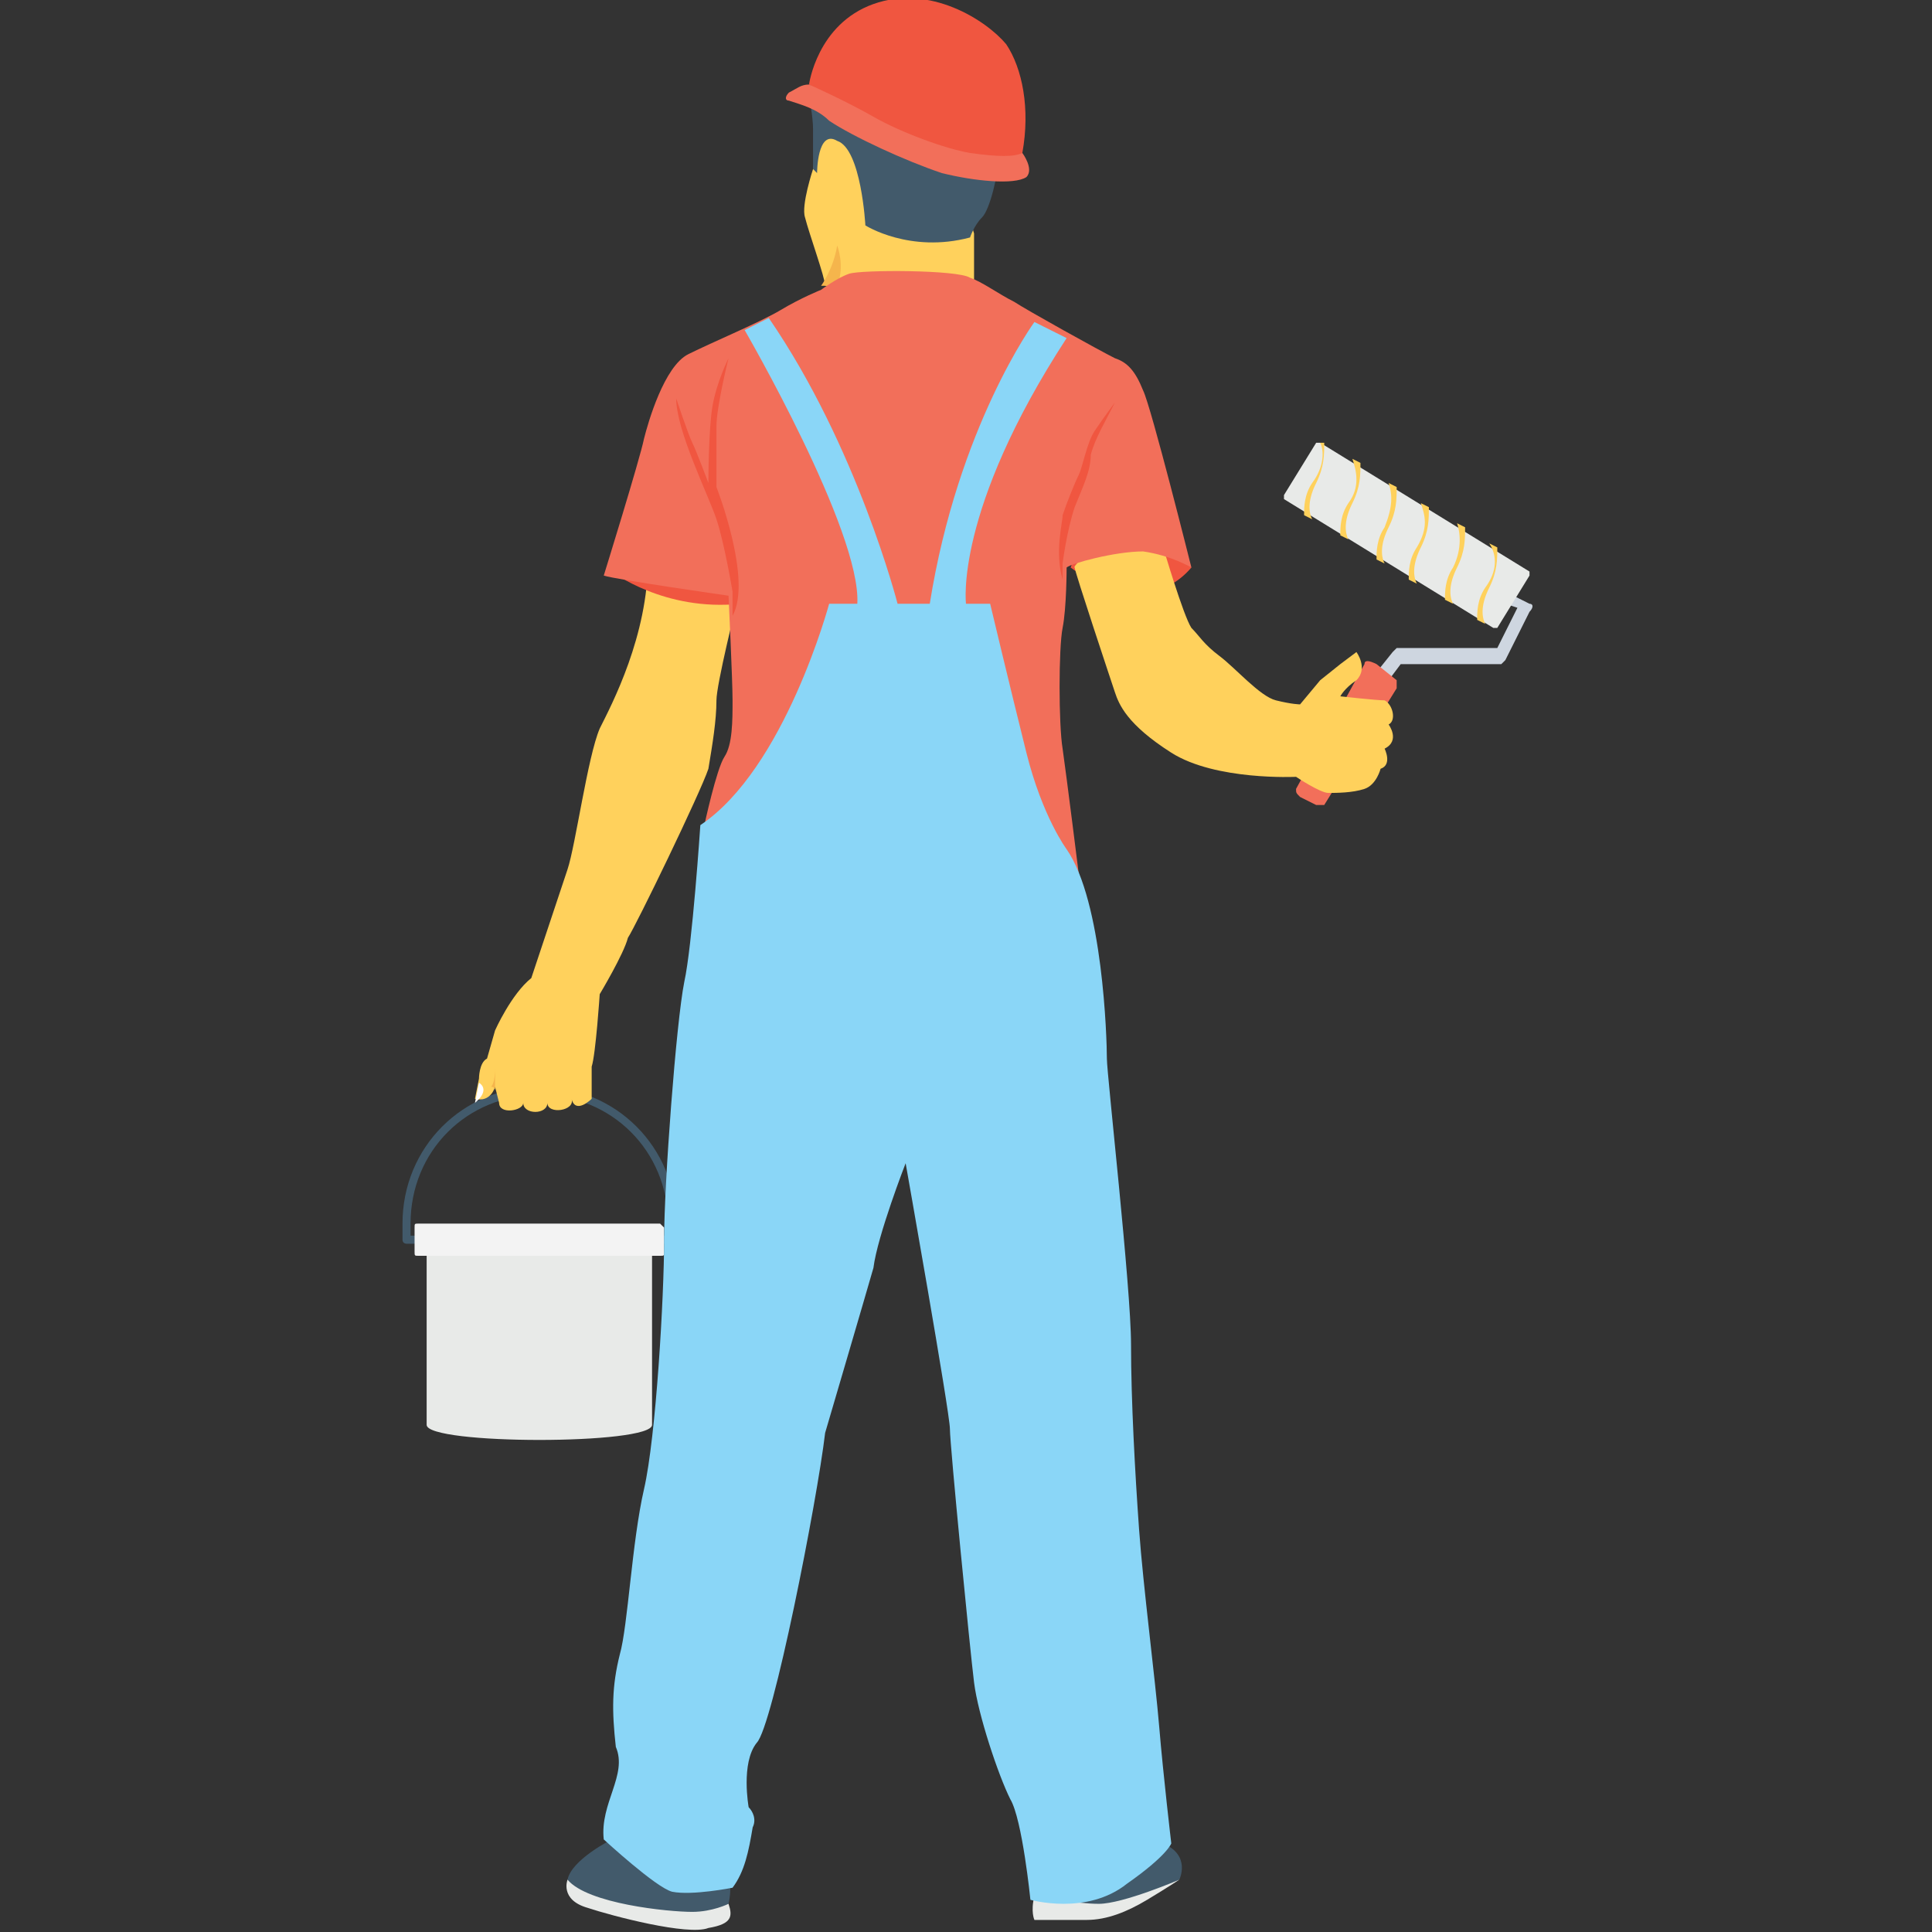 <?xml version="1.0" encoding="utf-8"?>
<!-- Generator: Adobe Illustrator 18.0.0, SVG Export Plug-In . SVG Version: 6.00 Build 0)  -->
<!DOCTYPE svg PUBLIC "-//W3C//DTD SVG 1.1//EN" "http://www.w3.org/Graphics/SVG/1.1/DTD/svg11.dtd">
<svg version="1.1" id="Layer_1" xmlns="http://www.w3.org/2000/svg" xmlns:xlink="http://www.w3.org/1999/xlink" x="0px" y="0px"
	 viewBox="0 0 48 48" enable-background="new 0 0 48 48" xml:space="preserve">
<rect x="0" y="0" width="48" height="48" fill="#333333" stroke="none"/>
<g>
	<g>
		<g>
			<g>
				<path fill="#425A6B" d="M17.8,47.6l0.3-0.3c0,0,0.1-0.4,0-0.7c-0.1-0.3-2.9-0.9-2.9-0.9s-1,0.5-1.1,1S16.6,47.8,17.8,47.6z"/>
			</g>
		</g>
	</g>
	<g>
		<g>
			<g>
				<g>
					<path fill="#425A6B" d="M28.9,46.9l0.4-0.2c0,0,0.3-0.6-0.4-0.9l-3.2,1.2l0,0.1l0,0.1l0.3,0.4C26,47.5,28.5,47.4,28.9,46.9z"/>
				</g>
			</g>
		</g>
		<g>
			<g>
				<g>
					<path fill="#E8EAE8" d="M25.7,47.1c0,0,1,0.2,1.6,0.2c0.6,0,2-0.6,2-0.6s-0.3,0.2-0.8,0.5c-0.5,0.3-1,0.5-1.5,0.5
						c-0.5,0-1.3,0-1.3,0S25.6,47.5,25.7,47.1z"/>
				</g>
			</g>
		</g>
	</g>
	<g>
		<g>
			<g>
				<g>
					<path fill="#CED6E0" d="M34.3,16.9C34.2,16.9,34.2,16.9,34.3,16.9c-0.1-0.1-0.1-0.1-0.1-0.2l0.4-0.5c0,0,0.1-0.1,0.1-0.1h2.5
						l0.5-1L37.4,15c-0.1,0-0.1-0.1,0-0.2c0-0.1,0.1-0.1,0.2,0l0.4,0.2c0.1,0,0.1,0.1,0,0.2l-0.6,1.2c0,0-0.1,0.1-0.1,0.1h-2.5
						l-0.3,0.4C34.3,16.9,34.3,16.9,34.3,16.9z"/>
				</g>
			</g>
		</g>
	</g>
	<g>
		<g>
			<g>
				<path fill="#F26F5A" d="M33.9,16.5l-1.7,3.1c0,0.1,0,0.1,0.1,0.2l0.4,0.2c0.1,0,0.1,0,0.2,0l1.8-2.9c0-0.1,0-0.1,0-0.2l-0.5-0.4
					C34,16.4,33.9,16.4,33.9,16.5z"/>
			</g>
		</g>
	</g>
	<g>
		<g>
			<g>
				<g>
					<g>
						<path fill="#425A6B" d="M16.7,30.9h-0.3c0,0-0.1,0-0.1-0.1c0,0,0-0.1,0.1-0.1h0.2v-0.3c0-1.8-1.4-3.2-3.2-3.2
							s-3.2,1.4-3.2,3.2v0.3h0.1c0,0,0.1,0,0.1,0.1c0,0,0,0.1-0.1,0.1h-0.2c0,0-0.1,0-0.1-0.1v-0.4c0-1.9,1.5-3.4,3.4-3.4
							s3.4,1.5,3.4,3.4L16.7,30.9C16.8,30.9,16.7,30.9,16.7,30.9z"/>
					</g>
				</g>
			</g>
		</g>
		<g>
			<g>
				<g>
					<g>
						<path fill="#F3F3F3" d="M16.5,30.5v0.6c0,0.1,0,0.1-0.1,0.1h-6c-0.1,0-0.1,0-0.1-0.1v-0.6c0-0.1,0-0.1,0.1-0.1h6
							C16.4,30.4,16.5,30.5,16.5,30.5z"/>
					</g>
				</g>
			</g>
			<g>
				<g>
					<g>
						<path fill="#E8EAE8" d="M16.2,35.4v-4.2h-5.6v4.2C10.6,35.9,16.2,35.9,16.2,35.4z"/>
					</g>
				</g>
			</g>
		</g>
	</g>
	<g>
		<g>
			<g>
				<path fill="#FFD15C" d="M18.3,15c0,0-0.5,2-0.5,2.4c0,0.5-0.1,1.1-0.2,1.7c-0.2,0.6-1.8,3.9-2,4.2c-0.1,0.4-0.7,1.4-0.7,1.4
					s-0.1,1.5-0.2,1.8v0.8c0,0-0.4,0.4-0.5,0c0.1,0.3-0.6,0.4-0.6,0.1c0,0.3-0.6,0.3-0.6,0c0,0.2-0.6,0.3-0.6,0l-0.1-0.4
					c0,0-0.1,0.4-0.5,0.3l0.1-0.5c0,0,0-0.4,0.2-0.5l0.2-0.7c0,0,0.4-0.9,0.9-1.3c0,0,0.7-2.1,0.9-2.7c0.2-0.6,0.5-2.8,0.8-3.5
					c0.3-0.6,1.2-2.3,1.2-4.2L18.3,15z"/>
			</g>
		</g>
	</g>
	<g>
		<g>
			<g>
				<path fill="#F05640" d="M26.6,14.1c0,0,1.8,1.4,3,0c0,0-0.6-0.6-1.5-0.8C27.2,13.1,26.8,13.5,26.6,14.1z"/>
			</g>
		</g>
	</g>
	<g>
		<g>
			<g>
				<path fill="#FFD15C" d="M28.9,13.6c0,0,0.5,1.7,0.7,2c0.2,0.2,0.3,0.4,0.7,0.7c0.4,0.3,1,1,1.4,1.1c0.4,0.1,0.6,0.1,0.6,0.1
					l0.5-0.6l0.5-0.4l0.4-0.3c0,0,0.3,0.4,0,0.7c-0.3,0.2-0.4,0.4-0.4,0.4s0.9,0.1,1.1,0.1c0.2,0.1,0.3,0.5,0.1,0.6
					c0,0,0.3,0.4-0.1,0.6c0,0,0.2,0.4-0.1,0.5c0,0-0.1,0.4-0.4,0.5c-0.3,0.1-0.7,0.1-0.9,0.1c-0.2,0-0.8-0.4-0.8-0.4s-2,0.1-3.1-0.6
					c-1.1-0.7-1.3-1.2-1.4-1.5c-0.1-0.3-1-3-1-3.1C26.6,14.1,27.6,13,28.9,13.6z"/>
			</g>
		</g>
	</g>
	<g>
		<g>
			<g>
				<path fill="#F05640" d="M15.2,14.2c0,0,1.3,1,3.2,0.8v-0.4C18.3,14.5,16.3,13.8,15.2,14.2z"/>
			</g>
		</g>
	</g>
	<g>
		<g>
			<g>
				<path fill="#FFD15C" d="M20.3,3.5l-0.1,0.7c0,0-0.3,0.9-0.2,1.2c0.1,0.4,0.5,1.5,0.5,1.7l3.7,0.1l0-1.4l-0.3-1
					c0,0-2.8-1.5-3.1-1.6C20.4,3.2,20.3,3.5,20.3,3.5z"/>
			</g>
		</g>
	</g>
	<g>
		<g>
			<g>
				
					<ellipse transform="matrix(0.996 -9.209253e-002 9.209253e-002 0.996 -0.304 1.922)" fill="#FFD15C" cx="20.7" cy="4.3" rx="0.3" ry="0.8"/>
			</g>
		</g>
	</g>
	<g>
		<g>
			<g>
				<path fill="#425A6B" d="M20.2,4.2l0.1,0.1c0,0,0-1.1,0.5-0.8c0.6,0.2,0.7,2.1,0.7,2.1s1.1,0.7,2.6,0.3c0,0,0.1-0.3,0.3-0.5
					c0.2-0.2,0.4-1.1,0.4-1.4c0.1-0.3,0.1-0.3,0.1-0.3l-4.5-1.5l-0.3,0.2c0,0,0.1,0.5,0.1,0.8C20.2,3.6,20.2,4.2,20.2,4.2z"/>
			</g>
		</g>
	</g>
	<g>
		<g>
			<path fill="#F5B54C" d="M20.8,7.1c0.2-0.5,0-1,0-1c-0.1,0.6-0.4,1-0.4,1L20.8,7.1z"/>
		</g>
	</g>
	<g>
		<g>
			<g>
				<path fill="#F05640" d="M20.4,2.3l-0.3-0.2c0,0,0.2-1.5,1.6-2c1.4-0.5,2.8,0.4,3.3,1c0.4,0.6,0.6,1.6,0.4,2.7L25,4.2l-1.9-0.4
					C23.1,3.7,20.6,2.8,20.4,2.3z"/>
			</g>
		</g>
	</g>
	<g>
		<g>
			<g>
				<path fill="#F26F5A" d="M20.1,2.1c0,0,0.9,0.4,1.6,0.8c0.7,0.4,1.8,0.8,2.4,0.9c0.7,0.1,1.1,0.1,1.3,0c0,0,0.3,0.4,0.1,0.6
					c-0.3,0.2-1.3,0.1-2.1-0.1C22.5,4,21.2,3.4,20.6,3c-0.3-0.3-0.7-0.4-1-0.5c-0.1,0-0.1-0.1,0-0.2C19.8,2.2,19.9,2.1,20.1,2.1z"/>
			</g>
		</g>
	</g>
	<g>
		<g>
			<g>
				<path fill="#F26F5A" d="M20.4,7.2c0,0,0.4-0.3,0.7-0.4c0.3-0.1,2.7-0.1,3,0.1c0.3,0.1,0.7,0.4,1.1,0.6c0.3,0.2,2.1,1.2,2.5,1.4
					C28,9,28.2,9.2,28.4,9.7c0.2,0.4,1.2,4.4,1.2,4.4s-0.5-0.3-1.2-0.4c-0.7,0-1.8,0.3-1.9,0.4c0,0,0,1-0.1,1.5
					c-0.1,0.5-0.1,2.4,0,3c0.1,0.7,0.4,3.1,0.4,3.1l-9.3-1.2c0,0,0.3-1.4,0.5-1.7c0.2-0.3,0.2-0.9,0.2-1.4c0-0.5-0.1-2.6-0.1-2.6
					s-2.8-0.4-3.1-0.5c0,0,0.9-2.9,1-3.4c0.1-0.4,0.5-1.8,1.1-2.1c0.6-0.3,1.8-0.8,2.3-1.1S20.4,7.2,20.4,7.2z"/>
			</g>
		</g>
	</g>
	<g>
		<g>
			<path fill="#F05640" d="M26.7,12.6c0.2-0.5,0.4-0.9,0.4-1.3c0.1-0.4,0.4-0.9,0.6-1.3c0,0-0.3,0.4-0.5,0.7
				c-0.2,0.3-0.3,0.9-0.4,1.1s-0.3,0.7-0.4,1c0,0.2-0.2,0.9,0,1.6c0-0.3,0-0.4,0-0.4S26.5,13.2,26.7,12.6z"/>
		</g>
	</g>
	<g>
		<g>
			<path fill="#F05640" d="M17.8,12.1c0,0,0-1,0-1.5s0.3-1.7,0.3-1.7s-0.3,0.6-0.4,1.2c-0.1,0.6-0.1,1.9-0.1,1.9s-0.3-0.8-0.4-1
				c-0.1-0.2-0.4-1.1-0.4-1.1c0,0.8,0.8,2.4,1,3c0.2,0.6,0.4,1.8,0.4,1.8s0,0.3,0,0.6l0,0C18.7,14.4,17.8,12.1,17.8,12.1z"/>
		</g>
	</g>
	<g>
		<g>
			<g>
				<path fill="#8AD6F7" d="M15,45.7c0,0,1.3,1.2,1.7,1.3c0.5,0.1,1.5-0.1,1.5-0.1c0.3-0.4,0.4-0.9,0.5-1.5c0.1-0.2,0-0.4-0.1-0.5
					l0,0c0,0-0.2-1.1,0.2-1.6c0.4-0.4,1.5-6,1.7-7.7c0,0,1-3.4,1.2-4.1c0.1-0.8,0.8-2.6,0.8-2.6s1.1,6.2,1.1,6.6s0.5,5.5,0.6,6.3
					c0.1,0.8,0.6,2.3,0.9,2.9c0.3,0.5,0.5,2.5,0.5,2.5s1.4,0.4,2.4-0.4c1-0.7,1.1-1,1.1-1s-0.2-1.7-0.3-2.9
					c-0.1-1.2-0.4-3.5-0.5-4.9c-0.1-1.4-0.2-3.2-0.2-4.6c0-1.4-0.6-6.7-0.6-7.1c0-0.5-0.1-3.9-1-5.2c0,0-0.6-0.8-1-2.4
					c-0.4-1.6-0.9-3.7-0.9-3.7H24c0,0-0.3-2.3,2.5-6.6l-0.8-0.4c0,0-1.9,2.6-2.6,7h-0.8c0,0-1-3.9-3.2-7.1l-0.6,0.3
					c0,0,2.9,5,2.8,6.8h-0.7c0,0-1.1,4.1-3.2,5.5c0,0-0.2,3-0.4,3.9c-0.2,1-0.5,5-0.5,6.4c0,1.4-0.2,4.9-0.5,6.2
					c-0.3,1.3-0.4,3.4-0.6,4.1c-0.2,0.8-0.2,1.4-0.1,2.3C15.6,44.1,14.9,44.8,15,45.7z"/>
			</g>
		</g>
	</g>
	<g>
		<g>
			<g>
				<path fill="#F5B54C" d="M12.3,27.1c0,0,0,0,0-0.1c0-0.1,0-0.1,0-0.2c0,0,0,0,0-0.1c0,0,0,0,0-0.1c0,0,0-0.1,0-0.1c0,0,0,0,0,0
					c0,0,0,0,0,0c0,0,0,0,0,0s0,0,0,0c0,0,0,0,0,0c0,0,0,0,0,0c0,0.1,0,0.4-0.1,0.5C12.3,27,12.3,27.1,12.3,27.1z"/>
			</g>
		</g>
	</g>
	<g>
		<g>
			<g>
				<path fill="#FFFFFF" d="M11.8,27.4l0.1-0.5C12.2,27.1,11.8,27.4,11.8,27.4z"/>
			</g>
		</g>
	</g>
	<g>
		<g>
			<g>
				<path fill="#E8EAE8" d="M38,14.2L32.8,11c0,0-0.1,0-0.1,0l-0.8,1.3c0,0,0,0.1,0,0.1l5.2,3.2c0,0,0.1,0,0.1,0l0.8-1.3
					C38,14.2,38,14.2,38,14.2z"/>
			</g>
		</g>
		<g>
			<g>
				<g>
					<path fill="#FFD15C" d="M35.2,13.6C35,13.9,35,14.2,35,14.4l0.2,0.1c-0.1-0.2-0.1-0.5,0.1-0.9c0.2-0.4,0.2-0.7,0.2-1l-0.2-0.1
						C35.4,12.8,35.5,13.1,35.2,13.6z"/>
				</g>
			</g>
			<g>
				<g>
					<path fill="#FFD15C" d="M36.9,14.6c-0.2,0.3-0.2,0.6-0.2,0.8l0.2,0.1c-0.1-0.2-0.1-0.5,0.1-0.9c0.2-0.4,0.2-0.7,0.2-1l-0.2-0.1
						C37.2,13.8,37.2,14.2,36.9,14.6z"/>
				</g>
			</g>
			<g>
				<g>
					<path fill="#FFD15C" d="M36.1,14.1c-0.2,0.3-0.2,0.6-0.2,0.8l0.2,0.1c-0.1-0.2-0.1-0.5,0.1-0.9c0.2-0.4,0.2-0.7,0.2-1l-0.2-0.1
						C36.3,13.3,36.3,13.7,36.1,14.1z"/>
				</g>
			</g>
			<g>
				<g>
					<path fill="#FFD15C" d="M32.6,12c-0.2,0.3-0.2,0.6-0.2,0.8l0.2,0.1c-0.1-0.2-0.1-0.5,0.1-0.9c0.2-0.4,0.2-0.7,0.2-1L32.8,11
						C32.9,11.2,32.9,11.6,32.6,12z"/>
				</g>
			</g>
			<g>
				<g>
					<path fill="#FFD15C" d="M33.5,12.5c-0.2,0.3-0.2,0.6-0.2,0.8l0.2,0.1c-0.1-0.2-0.1-0.5,0.1-0.9c0.2-0.4,0.2-0.7,0.2-1l-0.2-0.1
						C33.7,11.7,33.8,12.1,33.5,12.5z"/>
				</g>
			</g>
			<g>
				<g>
					<path fill="#FFD15C" d="M34.4,13.1c-0.2,0.3-0.2,0.6-0.2,0.8l0.2,0.1c-0.1-0.2-0.1-0.5,0.1-0.9c0.2-0.4,0.2-0.7,0.2-1l-0.2-0.1
						C34.6,12.3,34.6,12.6,34.4,13.1z"/>
				</g>
			</g>
		</g>
	</g>
	<g>
		<g>
			<g>
				<path fill="#E8EAE8" d="M18.1,47.3c0,0-0.4,0.2-0.9,0.2c-0.6,0-2.6-0.2-3.1-0.8c0,0-0.2,0.5,0.5,0.7c0.6,0.2,2.5,0.7,3,0.5
					C18.2,47.8,18.2,47.6,18.1,47.3z"/>
			</g>
		</g>
	</g>
</g>
</svg>
